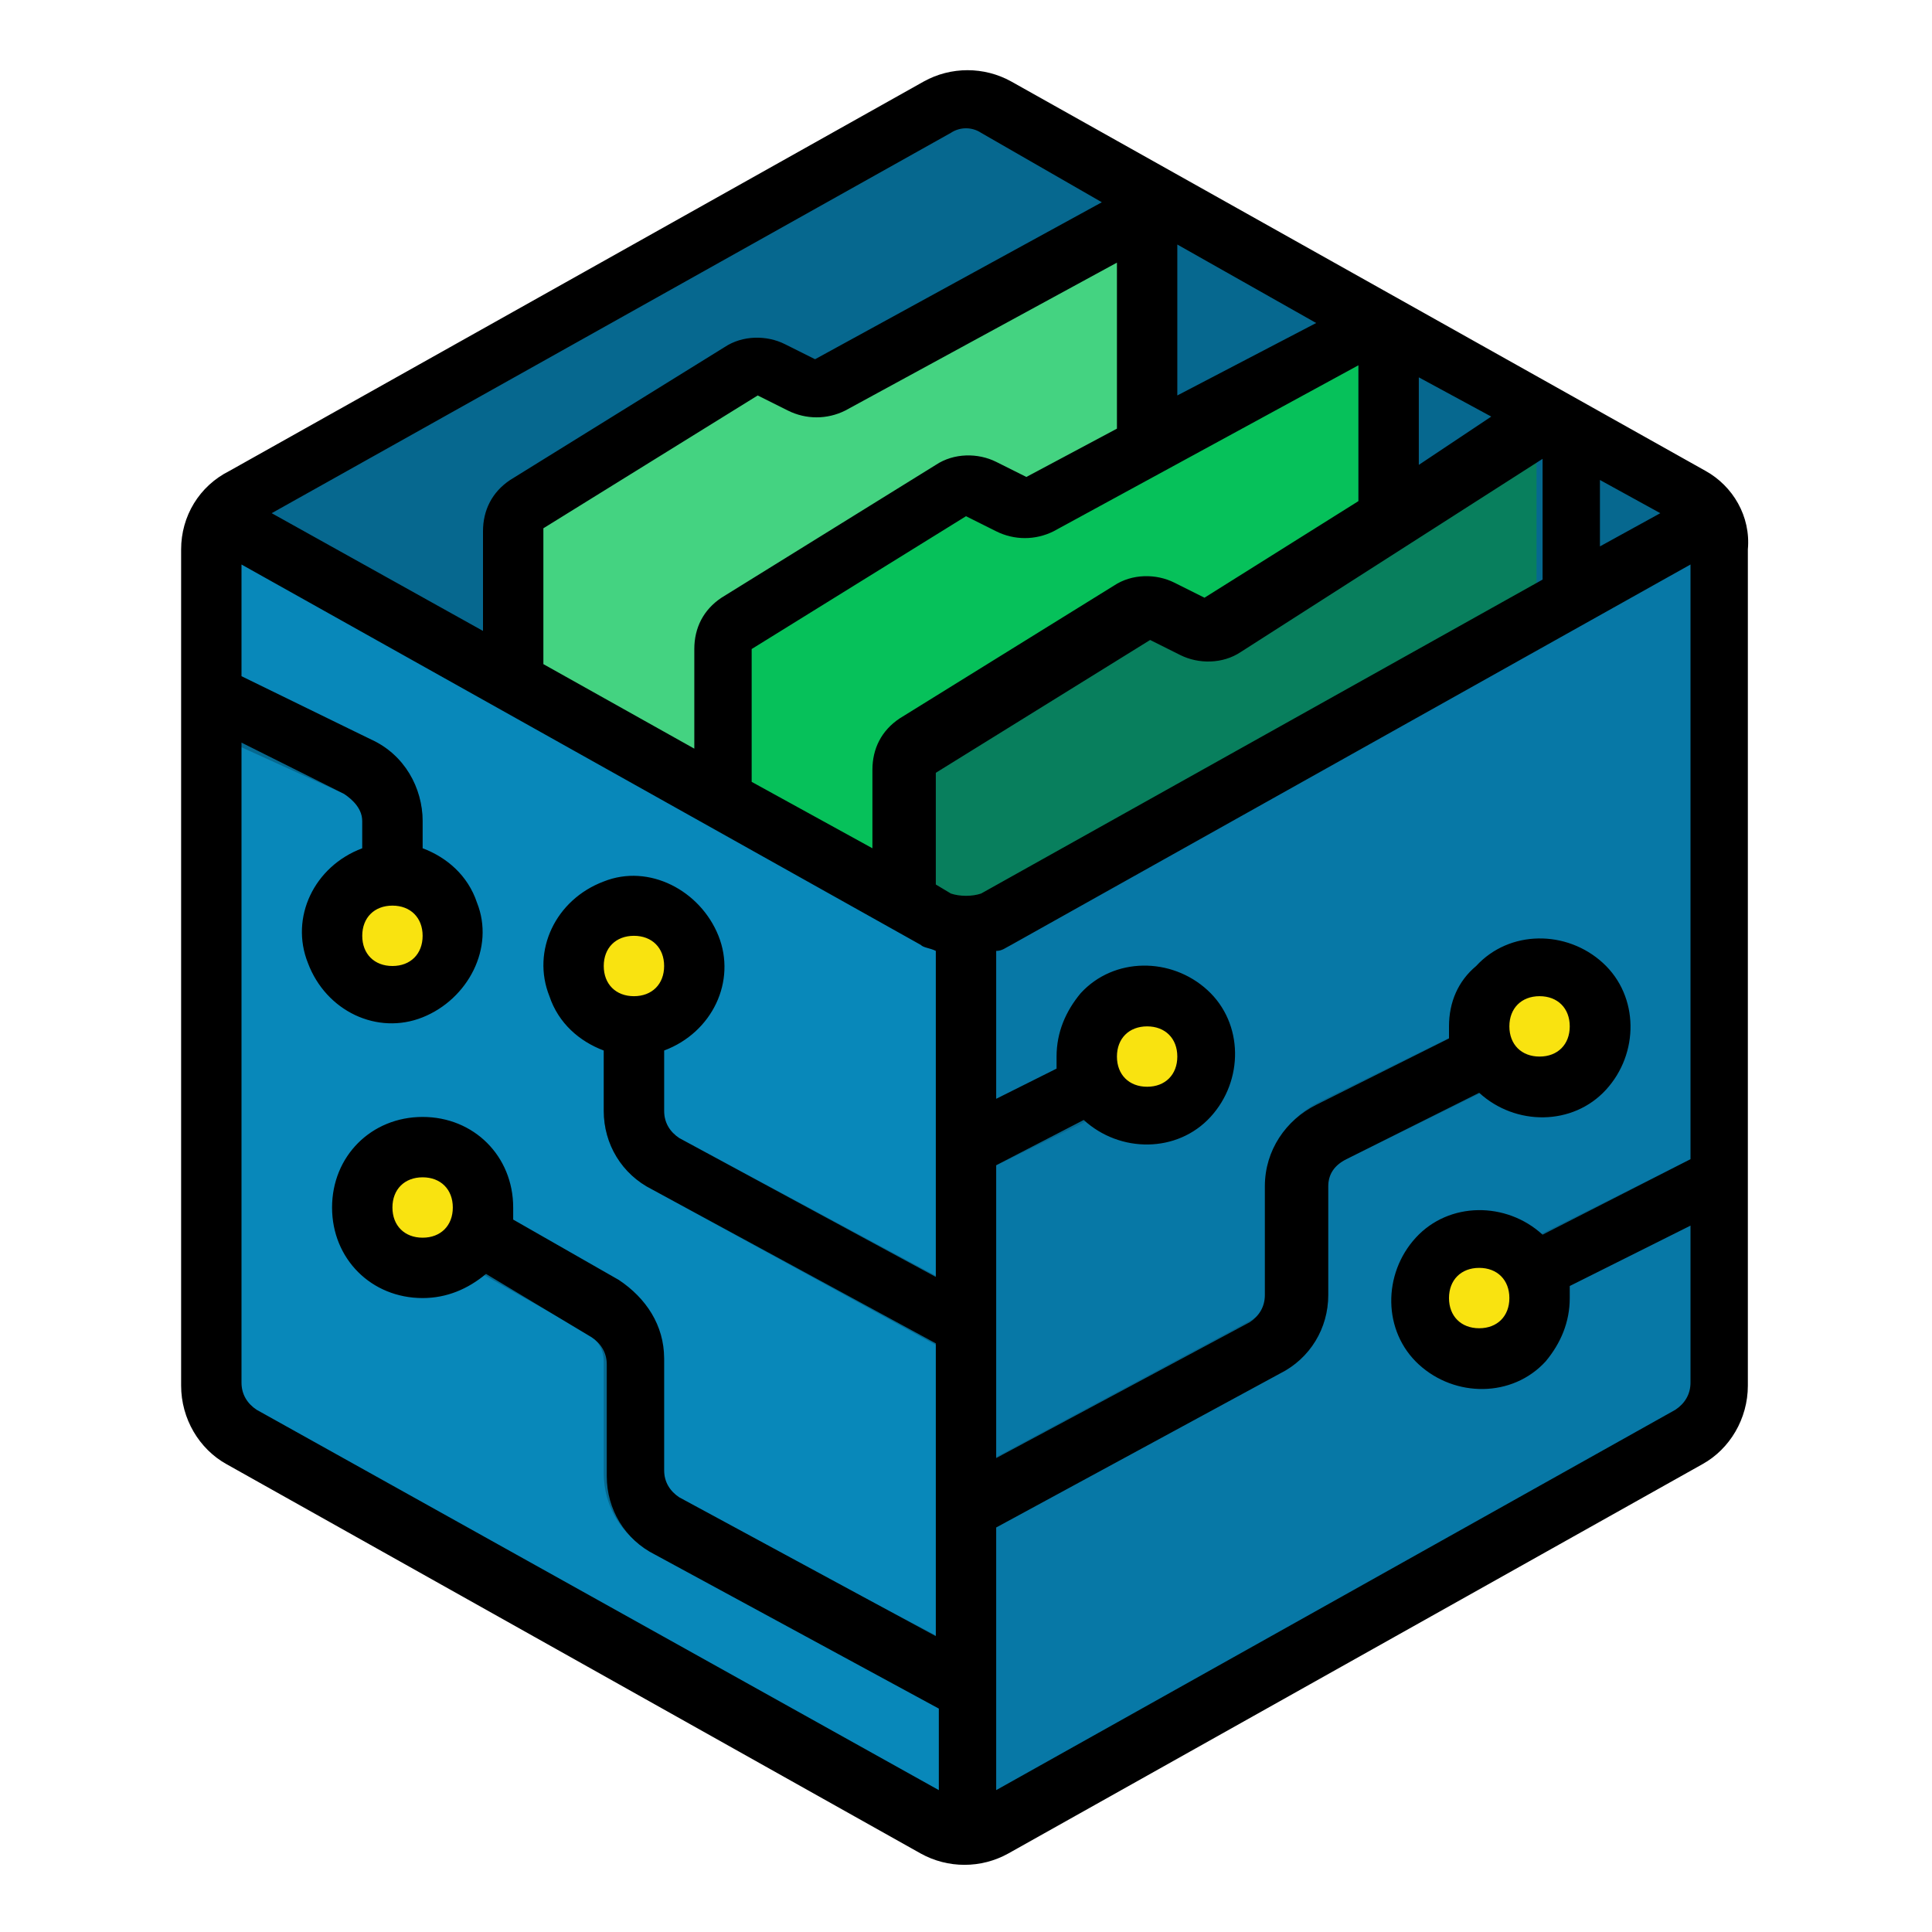 <svg id="Layer_1" enable-background="new 0 0 64 64" height="512" viewBox="0 0 64 64" width="512" xmlns="http://www.w3.org/2000/svg"><path d="m57 45.8v-27.6c0-.7-.4-1.4-1-1.7l-23-13c-.6-.3-1.3-.3-2 0l-23 12.9c-.6.4-1 1-1 1.7v27.7c0 .7.4 1.4 1 1.7l23 12.9c.6.3 1.3.3 2 0l23-12.9c.6-.3 1-.9 1-1.7z" fill="#0888ba"/><path d="m31 30.5c.6.3 1.3.3 2 0l23.7-13.3c-.2-.3-.4-.6-.7-.7l-23-12.9c-.6-.3-1.3-.3-2 0l-23 12.8c-.3.2-.6.4-.7.7z" fill="#06688f"/><path d="m17 34v-16.4c0-.3.2-.7.5-.8l7.1-4.4c.3-.2.7-.2 1 0l1 .5c.3.1.6.1.9 0l10.5-5.9v15z" fill="#44d381"/><path d="m24 39v-17.4c0-.3.2-.7.5-.8l7.1-4.4c.3-.2.7-.2 1 0l1 .5c.3.1.6.1.9 0l10.5-5.9v17z" fill="#06c15a"/><path d="m40.5 20.7c-.3.2-.7.2-1 .1l-1-.5c-.3-.2-.7-.1-1 0l-7.1 4.4c-.3.2-.5.5-.5.8v11.5l21-12v-11z" fill="#087f5d"/><path d="m31 30.5-23.7-13.3c-.2.3-.3.6-.3 1v27.7c0 .7.4 1.4 1 1.7l23 12.9c.3.2.6.3 1 .3v-30c-.4-.1-.7-.2-1-.3z" fill="#0888ba"/><g fill="#06688f"><path d="m12.3 24.5-5.3-2.4v2.2l4.4 2c.3.2.6.5.6.9v3.8h2v-3.8c0-1.1-.7-2.2-1.7-2.7z"/><path d="m32 42.8-9.5-5.1c-.3-.2-.5-.5-.5-.9v-4.8h-2v4.8c0 1.1.6 2.1 1.6 2.6l10.4 5.7z"/><path d="m32 54.7-9.5-5c-.3-.2-.5-.5-.5-.9v-3.7c0-1.1-.6-2-1.5-2.6l-6-3.4-1 1.7 6 3.4c.3.2.5.5.5.9v3.7c0 1.1.6 2.1 1.6 2.6l10.4 5.5z"/></g><circle cx="14" cy="40" fill="#f9e310" r="2"/><circle cx="21" cy="32" fill="#f9e310" r="2"/><circle cx="13" cy="31" fill="#f9e310" r="2"/><path d="m33 30.5 23.7-13.3c.2.3.3.6.3 1v27.7c0 .7-.4 1.4-1 1.7l-23 12.9c-.3.2-.6.3-1 .3v-30c.3-.1.7-.2 1-.3z" fill="#0778a6"/><path d="m36.8 34.5-4.8 2.4v2.2l5.7-2.8z" fill="#06688f"/><path d="m50.6 33.1-6.9 3.4c-1 .5-1.7 1.5-1.7 2.7v3.6c0 .4-.2.7-.5.9l-9.5 5.1v2.3l10.4-5.6c1-.5 1.6-1.5 1.6-2.6v-3.6c0-.4.2-.7.6-.9l6.9-3.4z" fill="#06688f"/><path d="m57 37.9-8.4 4.2.8 1.8 7.6-3.8z" fill="#06688f"/><circle cx="51" cy="34" fill="#f9e310" r="2"/><circle cx="49" cy="43" fill="#f9e310" r="2"/><circle cx="38" cy="35" fill="#f9e310" r="2"/><path d="m56.5 15.6-23-12.9c-.9-.5-2-.5-2.9 0l-23 12.9c-1 .5-1.6 1.5-1.6 2.6v27.7c0 1.1.6 2.1 1.5 2.6l23 12.9c.9.5 2 .5 2.9 0l23-12.9c.9-.5 1.5-1.5 1.5-2.6v-27.7c.1-1.1-.5-2.1-1.4-2.6zm-3.5.3 2 1.1-2 1.1zm-6-3.4 2.4 1.3-2.4 1.6zm-8-4.4 4.6 2.6-4.6 2.4zm6 4v4.5l-5.1 3.2-1-.5c-.6-.3-1.4-.3-2 .1l-7.1 4.4c-.6.4-.9 1-.9 1.7v2.6l-4-2.2v-4.4l7.1-4.4 1 .5c.6.3 1.3.3 1.9 0zm-8 2.1-3 1.6-1-.5c-.6-.3-1.4-.3-2 .1l-7.1 4.4c-.6.4-.9 1-.9 1.7v3.3l-5-2.8v-4.5l7.1-4.4 1 .5c.6.3 1.3.3 1.9 0l9-4.9zm-5.5-9.8c.3-.2.7-.2 1 0l4 2.3-9.5 5.2-1-.5c-.6-.3-1.4-.3-2 .1l-7.1 4.4c-.6.4-.9 1-.9 1.7v3.3l-7-3.9zm-.5 37.9-8.5-4.6c-.3-.2-.5-.5-.5-.9v-2c1.6-.6 2.4-2.3 1.8-3.8s-2.3-2.4-3.8-1.8c-1.6.6-2.4 2.3-1.8 3.8.3.9 1 1.5 1.8 1.8v2c0 1.1.6 2.1 1.6 2.6l9.4 5.1v9.7l-8.5-4.6c-.3-.2-.5-.5-.5-.9v-3.7c0-1.1-.6-2-1.5-2.6l-3.5-2c0-.1 0-.3 0-.4 0-1.7-1.3-3-3-3s-3 1.3-3 3 1.3 3 3 3c.8 0 1.5-.3 2.1-.8l3.5 2.1c.3.2.5.5.5.9v3.7c0 1.1.6 2.1 1.6 2.6l9.4 5.1v2.7l-22.6-12.6c-.3-.2-.5-.5-.5-.9v-21.2l3.4 1.7c.3.2.6.5.6.9v.9c-1.6.6-2.4 2.3-1.8 3.8.6 1.6 2.3 2.4 3.8 1.8s2.4-2.3 1.8-3.8c-.3-.9-1-1.5-1.8-1.8v-.9c0-1.1-.6-2.2-1.7-2.7l-4.3-2.1v-3.7l22.5 12.6c.1.1.3.1.5.2zm-10-9.3c-.6 0-1-.4-1-1s.4-1 1-1 1 .4 1 1-.4 1-1 1zm-6 7c0 .6-.4 1-1 1s-1-.4-1-1 .4-1 1-1 1 .4 1 1zm-2-10c.6 0 1 .4 1 1s-.4 1-1 1-1-.4-1-1 .4-1 1-1zm18.5-.4-.5-.3v-3.7l7.1-4.4 1 .5c.6.3 1.4.3 2-.1l10-6.4v4l-18.6 10.4c-.3.1-.7.1-1 0zm24.5 8.8-4.9 2.5c-1.2-1.1-3.1-1.1-4.2.1s-1.1 3.1.1 4.2 3.1 1.1 4.2-.1c.5-.6.8-1.3.8-2.1 0-.1 0-.2 0-.4l4-2v5.2c0 .4-.2.7-.5.9l-22.5 12.6v-8.7l9.4-5.1c1-.5 1.6-1.5 1.6-2.6v-3.6c0-.4.2-.7.6-.9l4.4-2.2c1.2 1.1 3.1 1.1 4.2-.1s1.1-3.1-.1-4.2-3.1-1.1-4.2.1c-.6.5-.9 1.2-.9 2v.4l-4.4 2.2c-1 .5-1.7 1.5-1.7 2.7v3.6c0 .4-.2.7-.5.9l-8.4 4.5v-9.7l2.9-1.5c1.2 1.1 3.1 1.1 4.2-.1s1.1-3.1-.1-4.2-3.1-1.1-4.2.1c-.5.6-.8 1.3-.8 2.1v.4l-2 1v-4.9c.2 0 .3-.1.5-.2l22.5-12.6zm-6 4.6c0 .6-.4 1-1 1s-1-.4-1-1 .4-1 1-1 1 .4 1 1zm0-9c0-.6.4-1 1-1s1 .4 1 1-.4 1-1 1-1-.4-1-1zm-13 1c0-.6.4-1 1-1s1 .4 1 1-.4 1-1 1-1-.4-1-1z"/></svg>